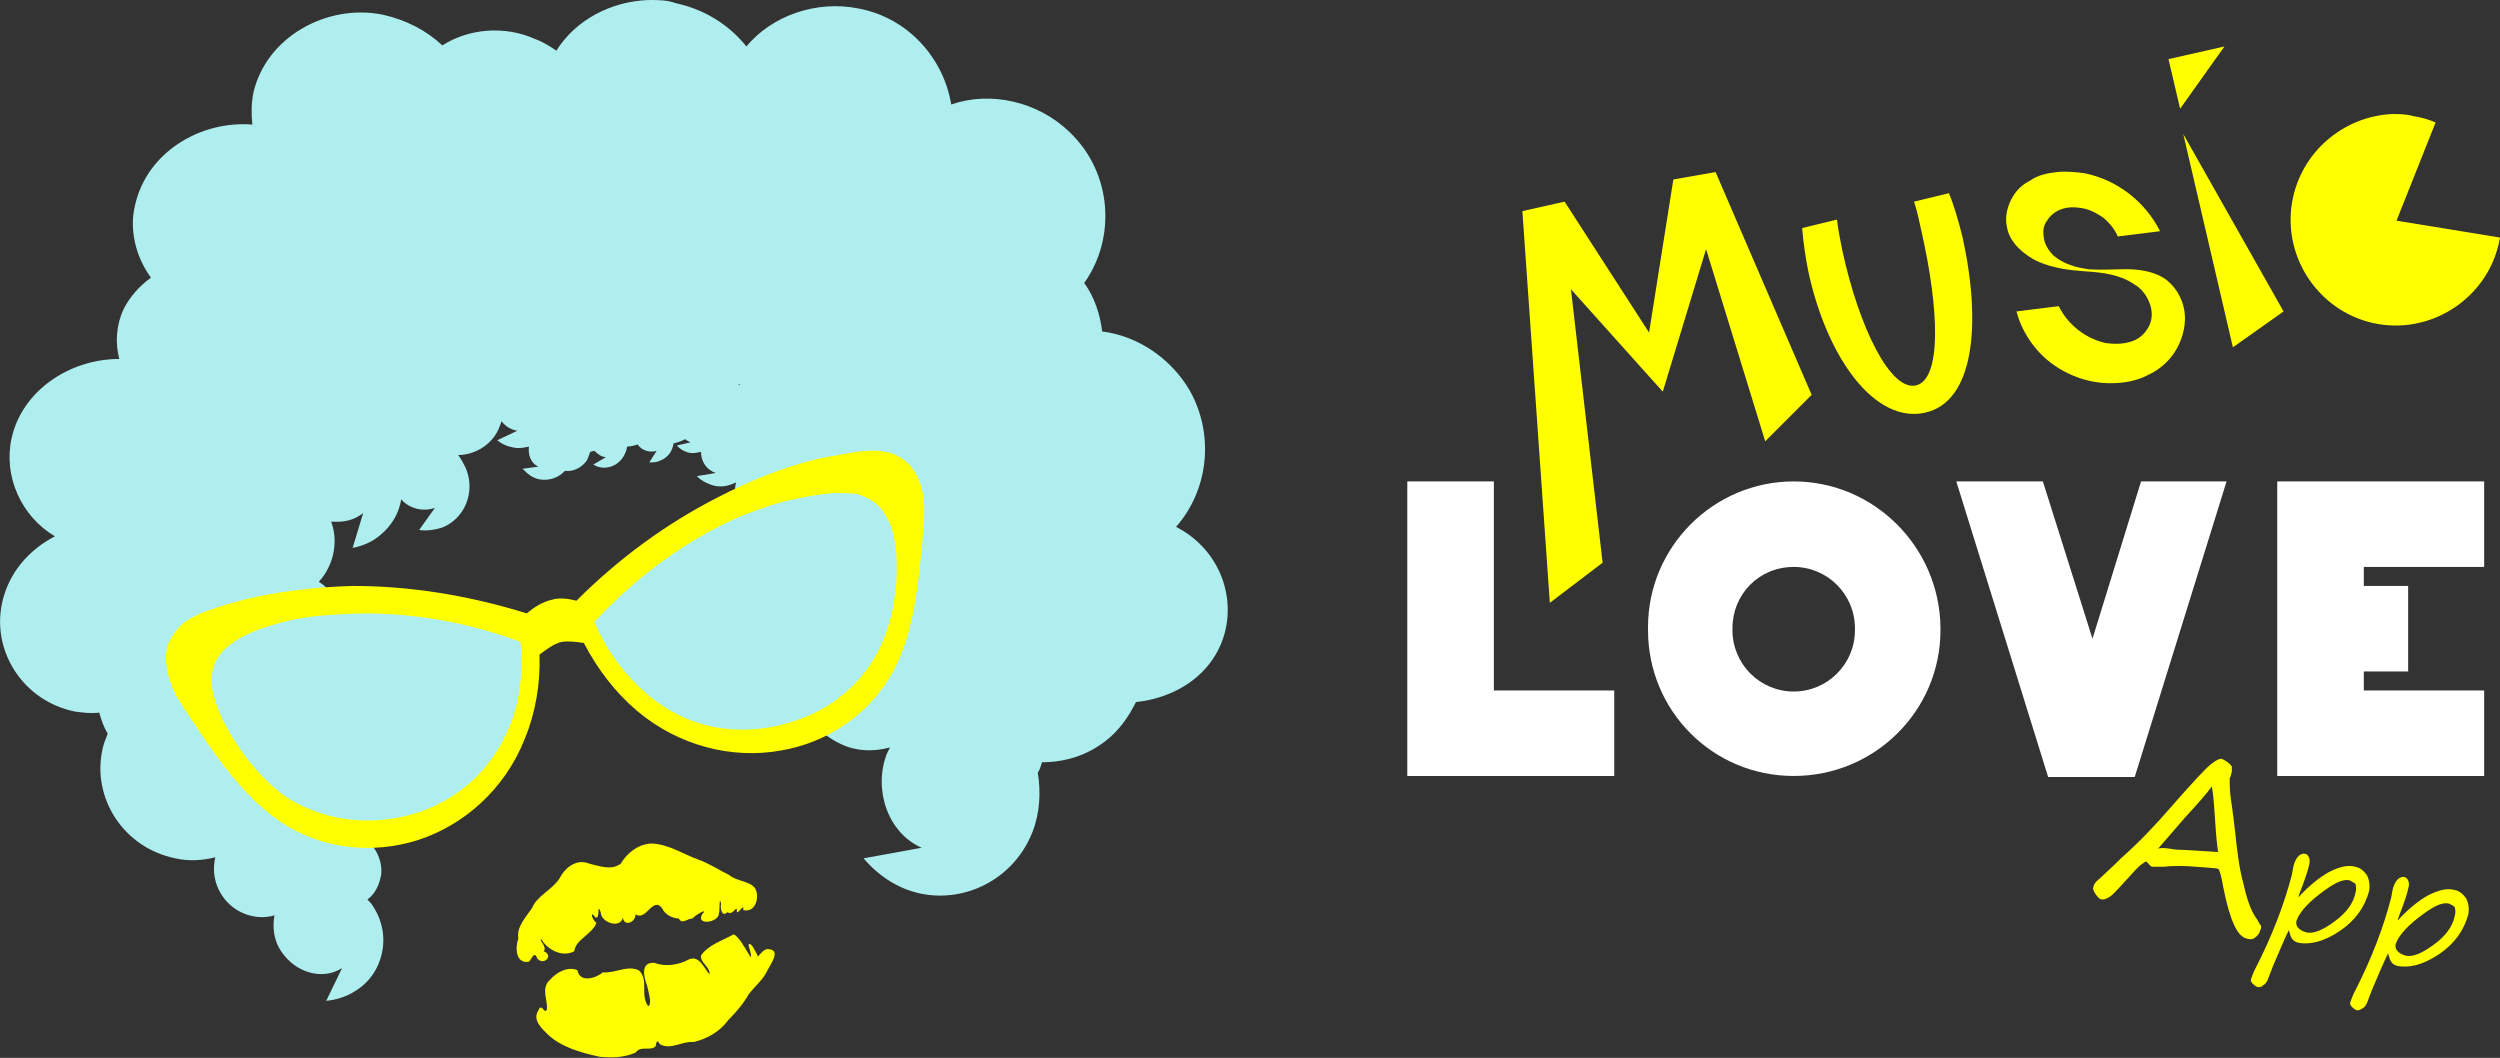 <?xml version="1.0" encoding="utf-8"?>
<!-- Generator: Adobe Illustrator 23.1.0, SVG Export Plug-In . SVG Version: 6.00 Build 0)  -->
<svg version="1.1" id="Warstwa_1" xmlns="http://www.w3.org/2000/svg" xmlns:xlink="http://www.w3.org/1999/xlink" x="0px" y="0px"
	 viewBox="0 0 236.8 100.2" style="enable-background:new 0 0 236.8 100.2;" xml:space="preserve">
<rect x="0" y="0" width="236.8" height="100.2" fill="#333333" stroke="none"/>
<style type="text/css">
	.st0{fill:#AFEEEE;}
	.st1{fill:#FFFF00;}
	.st2{fill-rule:evenodd;clip-rule:evenodd;fill:#FFFFFF;}
</style>
<g>
	<g>
		<path class="st0" d="M61.5,0c-3.6,0.1-7,1.9-8.8,4.8c-0.6-0.4-1.2-0.8-2-1.1c-2.9-1.3-6.3-1-8.8,0.6c-1.5-1.4-3.4-2.4-5.6-2.9
			C31,0.3,25.2,3.5,24,8.8c-0.2,1-0.2,2-0.1,3c-5-0.4-10,2.7-11.1,7.6c-0.6,2.4,0.1,5,1.5,6.9c-1.1,0.8-2,1.8-2.6,3
			c-0.7,1.5-0.8,3.2-0.4,4.7C6.6,34,2.1,37,1.1,41.5c-0.8,3.6,0.9,7.4,4.1,9.3c-2.5,1.3-4.4,3.5-5,6.3c-1,4.6,2,9.3,6.9,10.3
			c0.8,0.1,1.5,0.2,2.3,0.1c0.2,0.7,0.4,1.3,0.8,2C10,70,9.8,70.5,9.7,71c-1,4.6,2,9.3,6.9,10.3c1.3,0.3,2.6,0.2,3.8-0.1
			c-0.4,1.6,0.1,3.4,1.5,4.6c1.2,1,2.8,1.3,4.1,0.9c-0.2,1.1-0.1,2.4,0.7,3.5c1.3,1.9,3.8,2.7,5.7,1.5l-1.5,3.1
			c1-0.1,1.9-0.4,2.7-0.9c2.7-1.6,3.6-5.3,1.7-8.1c-0.1-0.2-0.3-0.4-0.5-0.6c0.7-0.5,1.1-1.3,1.3-2.3c0.2-1.7-0.9-3.5-2.5-3.8
			c0-0.1,0-0.1,0-0.2c0.2-1.8-0.9-3.5-2.6-3.8c0,0,0,0,0,0c0-0.2,0-0.3,0-0.5c0.1-0.1,0.1-0.2,0.2-0.3c0.9-0.1,1.6-0.8,1.8-1.8
			c0.1-1-0.5-2.1-1.5-2.2c-0.1,0-0.1,0-0.2,0c0.1-1.2-0.3-2.3-1.1-3.1c0.5-0.5,0.9-1.2,1-2c0.1-0.5,0-1.1-0.1-1.6
			c1.7-1.9,2-4.8,0.5-7.1c-0.4-0.6-0.8-1-1.4-1.4c1.3-1.4,1.9-3.6,1.2-5.6c0,0,0,0,0-0.1c1.1,0.1,2.1-0.1,3-0.8l-1,3.3
			c1-0.2,1.9-0.6,2.6-1.2c1.1-0.9,1.8-2.1,2-3.4c0.8,0.9,2.1,1.2,3.2,0.8l-1.5,2.1c0.7,0.1,1.4,0,2.1-0.2c2.2-0.8,3.3-3.4,2.3-5.7
			c-0.2-0.4-0.4-0.8-0.7-1.2c1.5,0,3.1-0.9,3.8-2.4c0.1-0.2,0.2-0.5,0.3-0.8c0.4,0.5,0.9,0.8,1.5,0.9l-1.9,0.9
			c0.5,0.4,1,0.6,1.6,0.7c0.5,0.1,0.9,0,1.4-0.1c-0.1,0.8,0.2,1.6,0.9,1.9l-1.5,0.2c0.3,0.3,0.6,0.6,1,0.8c1,0.5,2.3,0.2,3-0.6
			c0.8,0.1,1.6-0.3,2.1-1c0.1-0.2,0.2-0.5,0.3-0.8c0.1,0,0.3-0.1,0.4-0.1c0.3,0.3,0.7,0.6,1.1,0.6L56.2,44c0.3,0.2,0.7,0.3,1,0.3
			c1.1,0,2-0.8,2.2-2c0.3,0,0.7-0.1,1-0.2c0.4,0.6,1.2,0.8,1.8,0.6l-0.7,1.1c0.4,0,0.7,0,1.1-0.2c0.7-0.3,1.1-0.9,1.2-1.6
			c0.4-0.1,0.7-0.2,1.1-0.4c0.1,0.1,0.3,0.2,0.5,0.3l-1.3,0.3c0.3,0.3,0.6,0.5,0.9,0.6c0.5,0.2,0.9,0.1,1.4,0c0,0.9,0.5,1.7,1.4,2
			L66,45.1c0.4,0.4,0.8,0.6,1.3,0.8c0.8,0.3,1.6,0.2,2.4-0.2c0,0,0,0.1,0,0.1c-0.1,0.4-0.1,0.8-0.1,1.1c-0.4,0.2-0.7,0.5-0.9,0.9
			c-0.1,0.3-0.2,0.6-0.2,0.9c-0.3,0.1-0.6,0.4-0.7,0.6c-0.4,0.7-0.3,1.7,0.4,2.2l-1.3,0c0.2,0.3,0.4,0.6,0.7,0.8
			c1,0.7,2.4,0.4,3-0.7c0-0.1,0.1-0.1,0.1-0.2c0.6-0.2,1.1-0.6,1.4-1.2c0.4,0.2,0.9,0.2,1.3,0c0.1,0.6,0.5,1.1,1.1,1.4
			c-0.7,0.6-1.1,1.6-1,2.6v0c0.1,1,0.6,1.9,1.4,2.5l-1.5,0c0.4,0.6,0.9,1.2,1.4,1.5c0.5,0.3,1,0.5,1.5,0.6c0,0,0,0,0,0.1
			c-0.6,0-1.3-0.1-1.8-0.4l0,0.1c0.6,0.3,1.3,0.4,1.9,0.4c0,0.3,0.1,0.6,0.2,0.9c0.3,1,1,1.7,1.8,2.2c-0.4,2.3,0.6,4.7,2.6,5.6
			l-4,0.7c0.7,0.9,1.6,1.6,2.7,2.1c1.5,0.7,3.1,0.7,4.6,0.3c-0.1,0.2-0.2,0.4-0.3,0.6c-1.3,3.4,0.1,7.5,3.3,8.9l-5.5,1
			c1,1.2,2.3,2.2,3.7,2.8c4.6,2,10.3-0.2,12.3-5.3c0.7-1.8,0.8-3.8,0.5-5.6c0.2-0.3,0.3-0.7,0.4-1c2.1,0,4.2-0.6,6-2
			c1.3-1,2.2-2.3,2.9-3.7c2.9-0.3,5.7-1.7,7.3-4.1c2.6-3.9,1.5-9.4-2.8-12.1c-0.2-0.1-0.5-0.3-0.7-0.4c3-3.4,3.7-8.6,1.3-12.9
			c-1.8-3.1-5-5.2-8.3-5.6c-0.2-1.6-0.7-3.2-1.7-4.6c3-4.2,2.7-10.4-1.4-14.3c-3-2.9-7.5-3.9-11.2-2.6c-0.7-4.3-4-8.2-8.8-9.1
			c-4-0.8-8.2,0.7-10.6,3.6c-1.6-2-3.9-3.5-6.7-4.1C63.2,0,62.3,0,61.5,0L61.5,0z M48.6,35.7C48.6,35.7,48.6,35.7,48.6,35.7
			C48.6,35.7,48.6,35.7,48.6,35.7C48.5,35.7,48.5,35.7,48.6,35.7L48.6,35.7z M65.1,36.2C65.1,36.2,65.1,36.2,65.1,36.2L65.1,36.2
			C65.1,36.2,65.1,36.2,65.1,36.2L65.1,36.2z M69.9,36.4c0.1,0,0.1,0,0.2,0c0,0-0.1,0.1-0.1,0.1C70,36.5,70,36.4,69.9,36.4
			L69.9,36.4z M74.7,51.8c0.3,0.1,0.6,0.2,1,0.2c-0.2,0.2-0.3,0.4-0.4,0.6c-0.8,1.4-0.5,3.4,0.9,4.2l-0.9,0
			c-0.8-0.5-1.4-1.4-1.5-2.5C73.6,53.3,74,52.4,74.7,51.8L74.7,51.8z M74.7,51.8"/>
		<path class="st1" d="M61.8,79.9l-0.2,0c-1.2,0.1-2.2,0.9-2.8,1.9c-0.9,0.7-2.1,0.2-3,0c-1.2-0.5-2.3,0.4-2.8,1.4
			c-0.7,1.1-2.1,1.6-2.6,2.8c-0.6,0.9-1.5,1.8-1.3,2.9c-0.3,0.8-0.3,2.4,1,2.2c0.3-0.3,0.5-1.1,0.8-0.3c0.6,0.7,1.6-0.3,0.6-0.7
			c0.4-0.4-0.6-1.2-0.2-1.1c0.6,1,2,1.7,3.1,1.1c0.1-1.1,1.7-1.6,2.1-2.7c-0.4-0.2-0.7-1.3-0.1-0.5c0.5,0.2,0.1-1.5,0.5-0.5
			c0,1,1.9,1.6,2.1,0.5c0.1,0.9,1.2,0.5,1.2-0.3c1,0.7,1.6-1.7,2.5-0.6c0.3,0.7,1.1,1,1.6,1c0.3,0.6,0.8,0,1.3,0
			c0.2-0.3,1.6-1.1,0.9-0.4c-0.6,1.1,1.6,0.8,1.6-0.1c0.1-0.2,0-1.8,0.2-0.9c-0.1,0.5,0.1,1.3,0.6,0.8c0.6,0.4,0.9-0.9,0.9,0
			c0.2,0.1,0.7-0.9,0.6-0.2c1.2,0.3,1.6-1.3,1.1-2.1c-0.6-0.7-1.7-0.6-2.4-1.2c-1-0.5-1.9-1.1-3-1.5C64.7,80.9,63.4,80,61.8,79.9
			L61.8,79.9z M69.5,88.5c-1.1,0.6-2.4,1-3.1,2c-0.1,0.7,0.9,1.1,0.8,1.8c-0.5-0.6-1-1.9-2-1.4c-0.9,0.5-2.2,0.7-3.2,0.3
			c-1.4-0.1-1,1.4-0.7,2.2c0.1,0.5,0.5,1.7,0.1,1.9c-0.8-1,0.1-2.5-0.9-3.4c-1.1-0.5-2.2,0.3-3.4,0.2c-0.7,0.6-2.2,1-2.4-0.2
			c-0.9-0.4-2,0.2-2.6,0.9c-0.9,0.8-0.2,1.9-0.3,2.8c-0.2,0.6-0.5-0.7-0.8,0.1c-0.6,0.9,0.3,1.7,0.9,2.3c1.3,1.2,3.1,1.7,4.9,2.1
			c1.1,0.1,2.3,0.1,3.4-0.4c0.5-0.7,1.4-0.1,1.9-0.6c0.1-0.4,0.1-0.7,0.4-0.2c1,0.6,2.1-0.3,3.2-0.2c1.3-0.3,2.5-1,3.3-2.1
			c0.7-0.7,1.4-1.5,1.9-2.4c0.6-0.8,1.4-1.4,1.8-2.3c0.3-0.6,1.3-1.9,0.1-2c-0.4-0.1-0.9,0.6-1,0.7c-0.2-0.4-0.7-1.5-0.9-1.1
			C71.7,92.4,70.4,88.9,69.5,88.5L69.5,88.5z M69.5,88.5"/>
		<path class="st1" d="M23.1,56.8c-1.1,0.3-2.2,0.6-3.3,1c-0.9,0.3-1.7,0.7-2.4,1.2c-0.7,0.6-1.3,1.4-1.6,2.4
			c-0.2,1.1,0,2.3,0.4,3.4c0.4,1.1,1.1,2.1,1.7,3c2.5,3.8,5.1,7.6,8.6,10c4,2.7,8.8,3.1,13,1.8c4.4-1.4,8.3-4.8,10.2-9.6
			c1-2.4,1.5-5.2,1.4-8c0.7-0.5,1.3-1,2.1-1.2c0.7-0.1,1.4,0,2.1,0.1c1.3,2.5,3,4.7,5,6.4c4,3.4,9.1,4.6,13.6,3.8
			c4.3-0.7,8.4-3.3,10.7-7.5c2-3.7,2.4-8.3,2.8-12.8c0.1-1.1,0.2-2.3,0.1-3.4c-0.1-1.2-0.5-2.3-1.2-3.2c-0.7-0.8-1.6-1.3-2.5-1.4
			c-0.9-0.2-1.8-0.1-2.7,0c-1.1,0.2-2.3,0.4-3.4,0.6c-3.4,0.8-6.6,2.1-9.7,3.7c-4.9,2.5-9.4,5.8-13.4,9.8c-0.8-0.2-1.6-0.3-2.3-0.1
			c-0.9,0.2-1.7,0.7-2.4,1.3c-5.5-1.7-11-2.6-16.5-2.6C29.9,55.6,26.4,56,23.1,56.8L23.1,56.8z M23.1,56.8"/>
		<path class="st0" d="M26.5,59c1.8-0.5,3.6-0.7,5.5-0.8c5.7-0.4,11.7,0.5,17.3,2.6c0.3,3-0.1,6.1-1.3,8.6c-1.1,2.4-2.7,4.3-4.7,5.7
			c-2,1.4-4.2,2.2-6.6,2.5c-3.2,0.4-6.6-0.2-9.6-2.1C24.6,73.7,22.5,71,21,68c-0.3-0.7-0.6-1.5-0.8-2.3c-0.2-0.8-0.2-1.7,0-2.4
			c0.2-0.8,0.7-1.5,1.3-2c0.6-0.5,1.2-0.9,1.9-1.2C24.4,59.6,25.5,59.3,26.5,59L26.5,59z M26.5,59"/>
		<path class="st0" d="M75.2,47.3c1.3-0.3,2.5-0.5,3.8-0.6c0.7,0,1.5,0,2.2,0.1c0.7,0.2,1.5,0.6,2.1,1.2c0.5,0.6,0.9,1.3,1.2,2.1
			c0.2,0.8,0.3,1.6,0.4,2.4c0.2,3.4-0.4,6.8-1.9,9.5c-1.7,3.1-4.5,5.2-7.5,6.2c-2.2,0.8-4.6,1.1-7,0.8c-2.4-0.3-4.8-1.3-6.9-3
			c-2.2-1.8-4.1-4.2-5.3-7.1c4.1-4.4,8.9-7.9,14.1-10.1C72,48.2,73.6,47.6,75.2,47.3L75.2,47.3z M75.2,47.3"/>
	</g>
	<g>
		<path class="st2" d="M133.3,45.6v19.8v8.1h8.2h11.4v-8.1h-11.4V45.6H133.3L133.3,45.6z M169.9,45.6c-7.6,0-13.8,6.2-13.8,13.8v0.3
			c0,7.6,6.1,13.8,13.8,13.8c7.7,0,13.9-6.2,13.9-13.8v-0.3C183.7,51.8,177.5,45.6,169.9,45.6L169.9,45.6z M185.3,45.6l8.7,28h0.1
			h8.1l8.7-28h-8.1l-4.6,14.9l-4.7-14.9H185.3L185.3,45.6z M215.7,45.6v8.1v1.8v8.1v1.8v8.1h8.2h11.4v-8.1h-11.4v-1.8h4.2v-8.1h-4.2
			v-1.8h11.4v-8.1h-11.4H215.7L215.7,45.6z M169.9,53.7c3.2,0,5.8,2.6,5.8,5.8v0.2c0,3.2-2.6,5.8-5.8,5.8c-3.2,0-5.8-2.6-5.8-5.8
			v-0.2C164.1,56.3,166.6,53.7,169.9,53.7L169.9,53.7z M169.9,53.7"/>
		<path class="st1" d="M210.7,4.4l-5.3,1.2l1.1,4.7L210.7,4.4L210.7,4.4z M226.6,10.8c-4.6,0.2-8.7,3.6-9.5,8.4
			c-0.9,5.4,2.8,10.6,8.2,11.5c5.4,0.9,10.6-2.8,11.5-8.2l-9.8-1.6l3.7-9.3c-0.7-0.3-1.4-0.5-2.1-0.6
			C227.9,10.8,227.2,10.8,226.6,10.8L226.6,10.8z M206.8,12.7l4.7,20.2l4.8-3.4L206.8,12.7L206.8,12.7z M162.5,16.3l-4,0.7
			l-2.3,14.5l-8-12.4l-4,0.9l2.6,37.1l5-3.8l-3-25.9l8.7,9.7l4.1-13.5l5.6,18.2l4.4-4.4L162.5,16.3L162.5,16.3z M194.8,16.3
			c-0.9,0.1-1.8,0.3-2.5,0.8c-0.8,0.4-1.4,1-1.8,1.8c-0.4,0.8-0.6,1.7-0.4,2.6c0.1,0.7,0.5,1.4,1.1,2c0.5,0.5,1.2,1,1.9,1.3
			c1.4,0.6,2.9,0.8,4.4,0.9c1.6,0.1,3.3,0.3,4.6,1.2c0.7,0.4,1.2,1,1.5,1.8c0.3,0.7,0.3,1.6-0.1,2.3c-0.4,0.7-1,1.2-1.8,1.4
			c-0.7,0.2-1.5,0.2-2.2,0.1c-1.9-0.4-3.6-1.7-4.5-3.5l-4,0.5c0.5,1.9,1.7,3.7,3.3,4.9c1.6,1.2,3.6,1.9,5.6,1.9
			c1.2,0,2.5-0.2,3.6-0.8c1.1-0.5,2.1-1.4,2.7-2.5c0.6-1.1,0.9-2.4,0.7-3.6c-0.2-1.2-0.9-2.4-2-3.1c-1-0.6-2.3-0.8-3.5-0.8
			c-1.2,0-2.4,0.1-3.6,0c-0.6-0.1-1.2-0.2-1.7-0.4c-0.6-0.2-1.1-0.5-1.6-0.9c-0.4-0.4-0.8-1-0.9-1.6c-0.1-0.6-0.1-1.2,0.3-1.7
			c0.3-0.5,0.8-0.9,1.4-1.1c0.6-0.2,1.2-0.2,1.8-0.1c0.8,0.1,1.5,0.5,2.1,0.9c0.6,0.5,1.1,1.1,1.4,1.8l4-0.5
			c-1.4-2.8-4.1-4.9-7.2-5.5C196.6,16.3,195.7,16.2,194.8,16.3L194.8,16.3z M184.6,18.3l-3.3,0.8c0.3,0.9,0.5,1.9,0.7,2.8
			c1.7,7.5,1.9,14-0.5,14.6c-2.4,0.6-5.4-5.4-7-12.8c-0.2-1-0.4-2-0.5-2.9l-3.3,0.8c0.1,1.3,0.3,2.7,0.6,4.2
			c1.8,8.2,6.3,14.3,11,13.3c4.7-1,5.4-8.4,3.6-16.6C185.5,20.9,185.1,19.5,184.6,18.3L184.6,18.3z M184.6,18.3"/>
		<g>
			<path class="st1" d="M211.4,72.6c0,0.1,0,0.2,0,0.5c-0.1,0.3-0.1,0.5-0.2,0.6l0,0.5c0,0.8,0.1,1.5,0.2,2.1
				c0.1,0.7,0.2,1.5,0.3,2.4c0.2,1.9,0.4,3.6,0.8,5c0.3,1.4,0.7,2.5,1.1,3.1c0.3,0.4,0.4,0.7,0.5,0.8s0.1,0.3,0,0.5
				c-0.1,0.3-0.2,0.5-0.5,0.7c-0.2,0.2-0.5,0.2-0.8,0.1c-0.9-0.2-1.6-1.8-2.2-4.8c-0.2-1.2-0.4-1.8-0.5-1.8c-0.3-0.1-1-0.1-2.1-0.2
				c-1.1-0.1-2.1-0.1-3.1,0c-0.5,0-0.9,0-1,0c-0.2,0-0.3-0.2-0.5-0.4c0,0-0.1-0.1-0.1-0.1c-0.1,0-0.6,0.3-1.3,1.1
				c-1.1,1.2-1.8,2-2.1,2.2c-0.3,0.2-0.5,0.3-0.8,0.3c-0.2,0-0.4-0.2-0.6-0.5c-0.2-0.3-0.3-0.5-0.2-0.7c0-0.2,0.2-0.5,0.6-0.8
				c0.3-0.3,1-0.9,2-1.9c1.8-1.6,3.3-3.2,4.6-4.7c2.1-2.4,3.4-3.8,3.9-4.2c0.5-0.4,0.9-0.6,1.1-0.5
				C210.9,72.1,211.2,72.3,211.4,72.6z M210.1,80.7c-0.1-0.6-0.2-1.6-0.3-3.2c-0.1-1.6-0.2-2.6-0.3-3c-0.5,0.7-1.4,1.7-2.5,2.9
				l-2.6,3c0.2-0.1,0.6-0.1,1.2,0c0.5,0.1,0.9,0.1,1.2,0.1C208.7,80.6,209.8,80.7,210.1,80.7z"/>
			<path class="st1" d="M216.8,88.1c-0.4,0.8-0.9,2-1.5,3.4l-0.5,1.3c-0.1,0.2-0.2,0.4-0.4,0.5c-0.2,0.2-0.3,0.2-0.5,0.2
				c-0.1,0-0.3-0.1-0.5-0.3c-0.2-0.2-0.2-0.3-0.2-0.4c0.1-0.3,0.2-0.6,0.4-1c1.7-3.3,2.8-6.3,3.5-9l0.1-0.6c0.1-0.5,0.3-0.9,0.5-1.1
				s0.5-0.3,0.7-0.2c0.1,0,0.2,0.1,0.3,0.3c0.1,0.2,0.1,0.5,0,0.8c-0.1,0.5-0.3,1-0.5,1.6c-0.3,0.8-0.5,1.3-0.5,1.4
				c1-1.1,2-1.9,2.9-2.4c1-0.5,1.8-0.7,2.5-0.5c0.5,0.1,0.8,0.4,1.1,0.8c0.2,0.4,0.3,0.9,0.2,1.5c-0.4,1.5-1.3,2.8-2.8,3.8
				c-1.5,1-2.8,1.3-3.9,1.1c-0.3-0.1-0.5-0.2-0.6-0.4C217,88.8,216.9,88.5,216.8,88.1z M222.6,83.4c-0.7-0.2-1.6,0.3-2.9,1.3
				c-1.3,1-2,1.9-2.2,2.6c0,0.2,0,0.4,0.2,0.6c0.2,0.2,0.4,0.3,0.7,0.4c0.7,0.2,1.6-0.2,2.7-1c1.1-0.8,1.8-1.7,2-2.7
				c0.1-0.3,0.1-0.6,0-0.9C222.9,83.6,222.8,83.5,222.6,83.4z"/>
			<path class="st1" d="M226.2,90.3c-0.4,0.8-0.9,2-1.5,3.4l-0.5,1.3c-0.1,0.2-0.2,0.4-0.4,0.5s-0.3,0.2-0.5,0.2
				c-0.1,0-0.3-0.1-0.5-0.3c-0.2-0.2-0.2-0.3-0.2-0.4c0.1-0.3,0.2-0.6,0.4-1c1.7-3.3,2.8-6.3,3.5-9l0.1-0.6c0.1-0.5,0.3-0.9,0.5-1.1
				c0.2-0.2,0.5-0.3,0.7-0.2c0.1,0,0.2,0.1,0.3,0.3c0.1,0.2,0.1,0.5,0,0.8c-0.1,0.5-0.3,1-0.5,1.6c-0.3,0.8-0.5,1.3-0.5,1.4
				c1-1.1,2-1.9,2.9-2.4c1-0.5,1.8-0.7,2.5-0.5c0.5,0.1,0.8,0.4,1.1,0.8c0.2,0.4,0.3,0.9,0.2,1.5c-0.4,1.5-1.3,2.8-2.8,3.8
				c-1.5,1-2.8,1.3-3.9,1.1c-0.3-0.1-0.5-0.2-0.6-0.4C226.4,91,226.3,90.7,226.2,90.3z M232,85.6c-0.7-0.2-1.6,0.3-2.9,1.3
				c-1.3,1-2,1.9-2.2,2.6c0,0.2,0,0.4,0.2,0.6c0.2,0.2,0.4,0.3,0.7,0.4c0.7,0.2,1.6-0.2,2.7-1c1.1-0.8,1.8-1.7,2-2.7
				c0.1-0.3,0.1-0.6,0-0.9C232.4,85.8,232.2,85.7,232,85.6z"/>
		</g>
	</g>
</g>
</svg>
